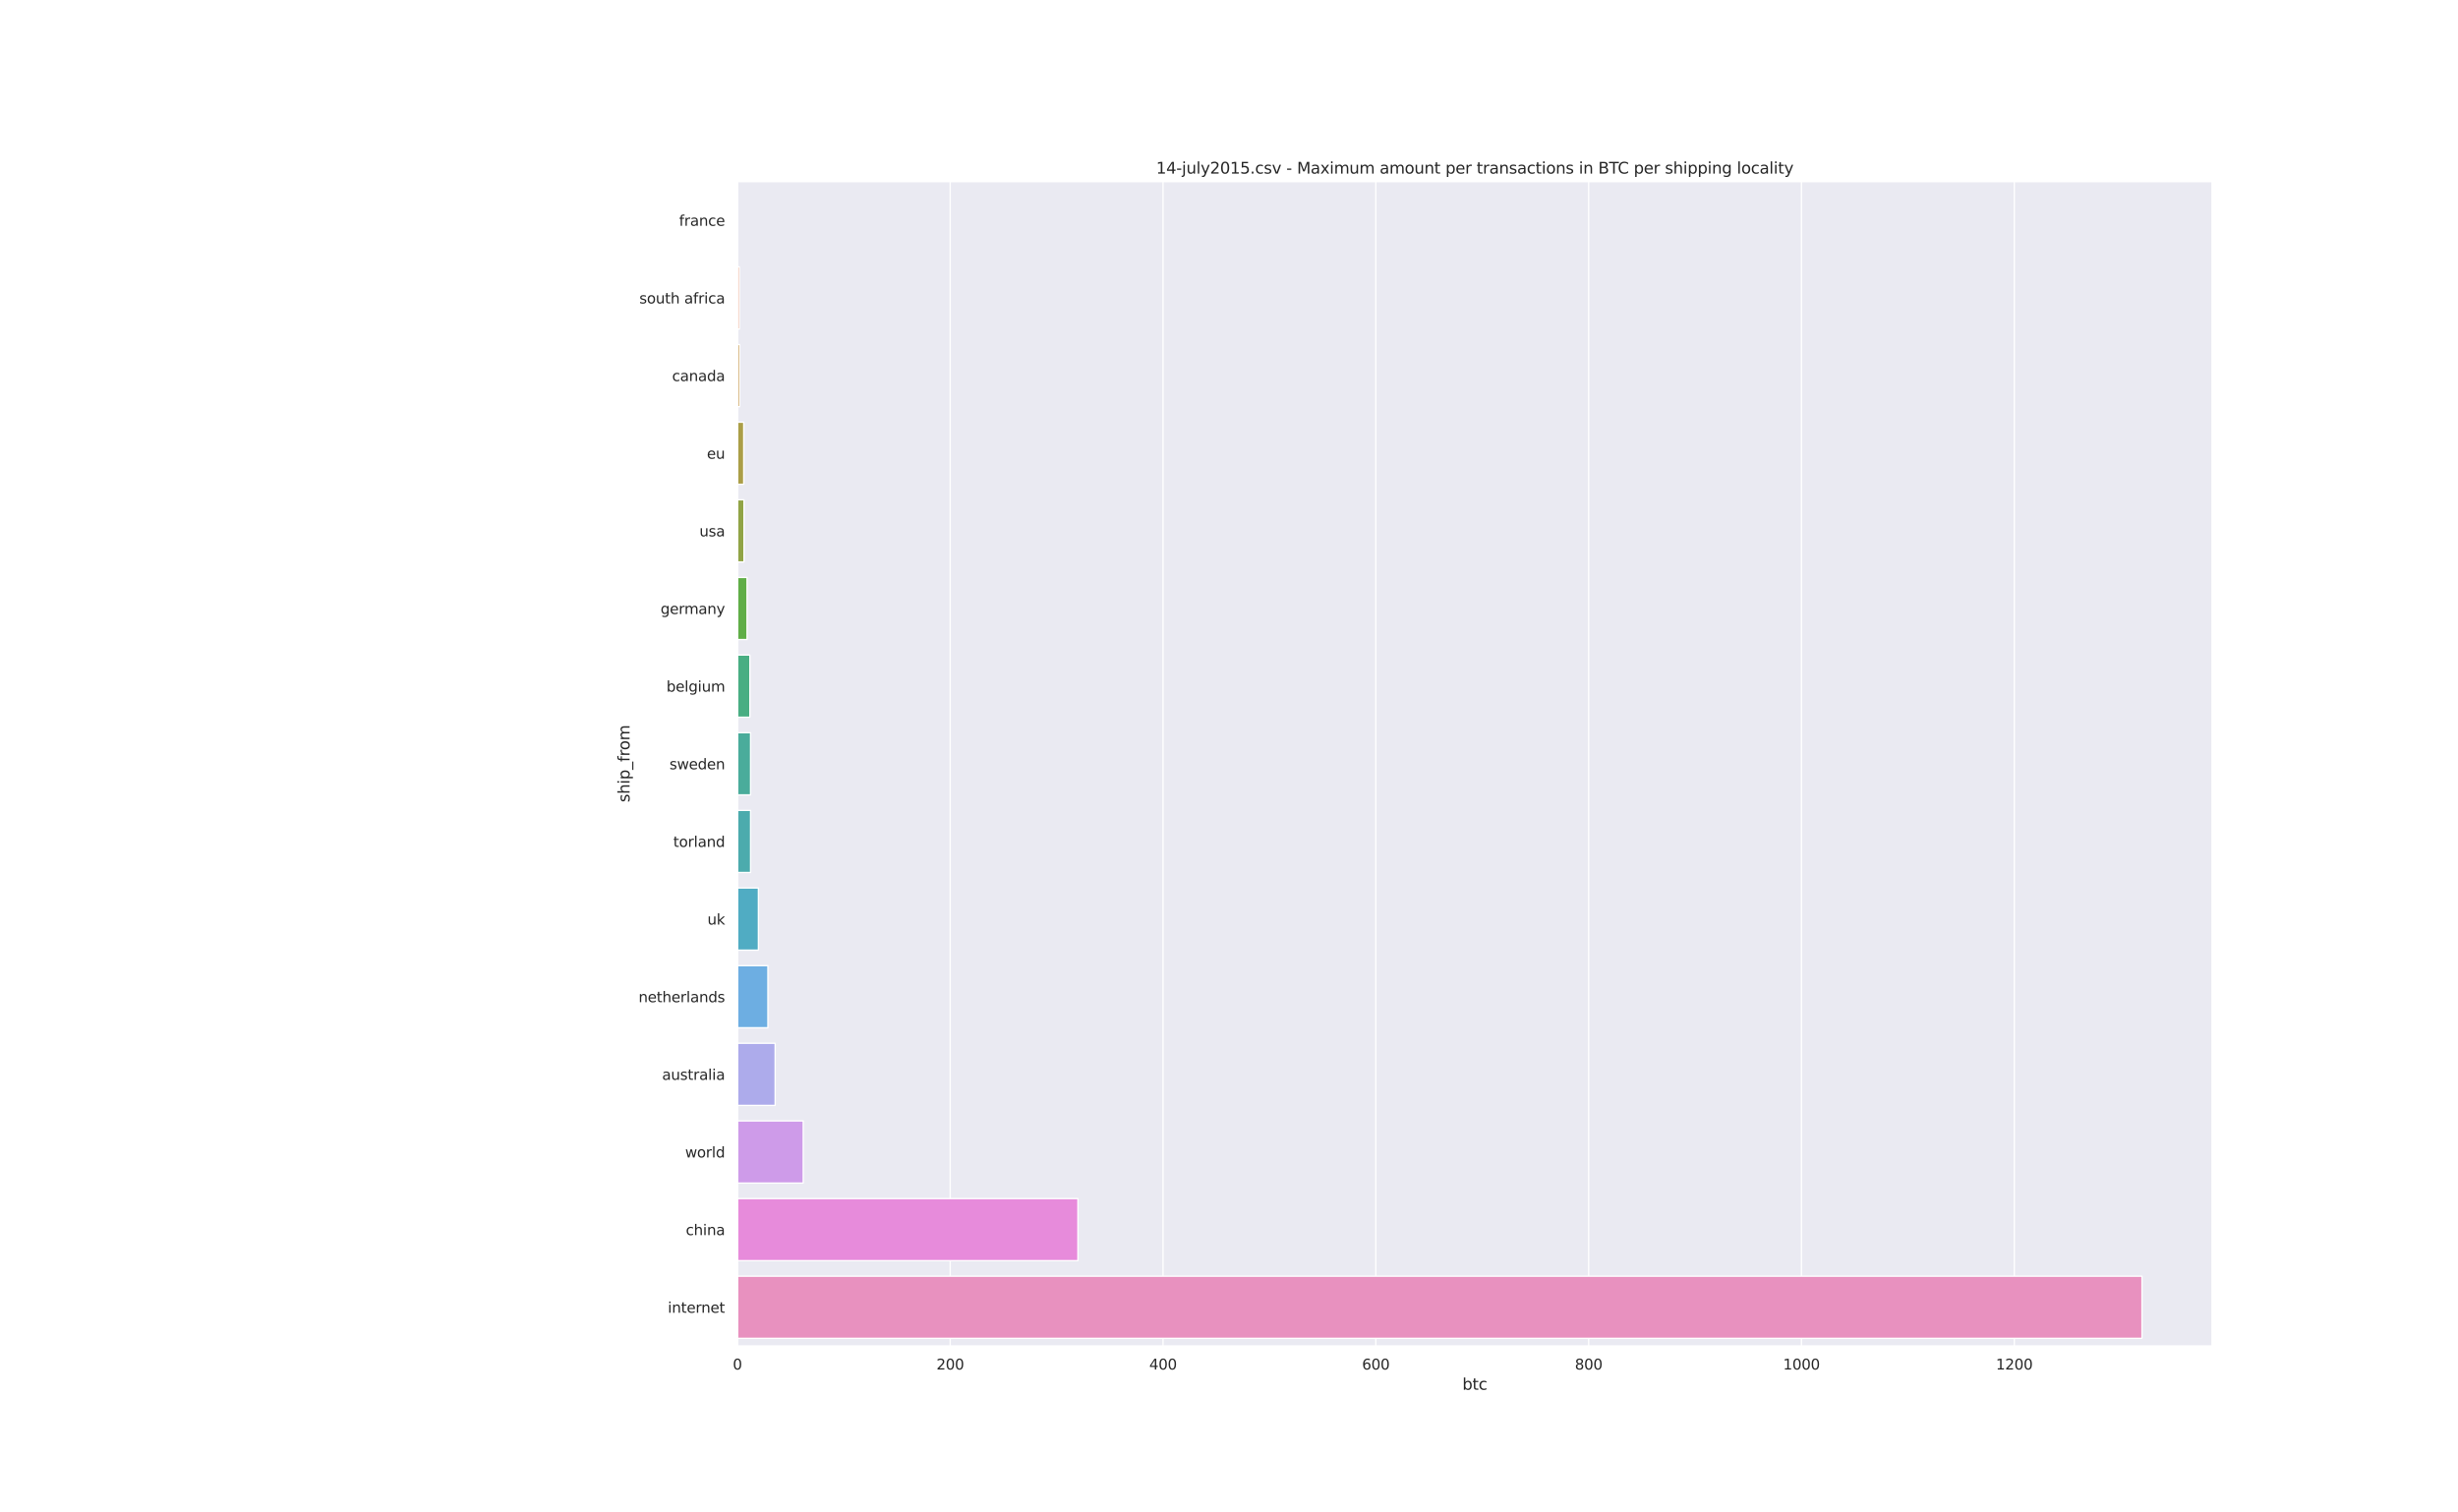 <?xml version="1.0" encoding="utf-8" standalone="no"?>
<!DOCTYPE svg PUBLIC "-//W3C//DTD SVG 1.1//EN"
  "http://www.w3.org/Graphics/SVG/1.1/DTD/svg11.dtd">
<svg height="1152pt" version="1.1" viewBox="0 0 1872 1152" width="1872pt" xmlns="http://www.w3.org/2000/svg" xmlns:xlink="http://www.w3.org/1999/xlink">
 <defs>
  <style type="text/css">*{stroke-linecap:butt;stroke-linejoin:round;}</style>
 </defs>
 <g id="figure_1">
  <g id="patch_1">
   <path d="M 0 1152 
L 1872 1152 
L 1872 0 
L 0 0 
z
" style="fill:#ffffff;"/>
  </g>
  <g id="axes_1">
   <g id="patch_2">
    <path d="M 561.6 1025.28 
L 1684.8 1025.28 
L 1684.8 138.24 
L 561.6 138.24 
z
" style="fill:#eaeaf2;"/>
   </g>
   <g id="matplotlib.axis_1">
    <g id="xtick_1">
     <g id="line2d_1">
      <path clip-path="url(#pa7962a6a4d)" d="M 561.6 1025.28 
L 561.6 138.24 
" style="fill:none;stroke:#ffffff;stroke-linecap:round;"/>
     </g>
     <g id="text_1">
      <!-- 0 -->
      <g style="fill:#262626;" transform="translate(558.101 1043.138)scale(0.11 -0.11)">
       <defs>
        <path d="M 2034 4250 
Q 1547 4250 1301 3770 
Q 1056 3291 1056 2328 
Q 1056 1369 1301 889 
Q 1547 409 2034 409 
Q 2525 409 2770 889 
Q 3016 1369 3016 2328 
Q 3016 3291 2770 3770 
Q 2525 4250 2034 4250 
z
M 2034 4750 
Q 2819 4750 3233 4129 
Q 3647 3509 3647 2328 
Q 3647 1150 3233 529 
Q 2819 -91 2034 -91 
Q 1250 -91 836 529 
Q 422 1150 422 2328 
Q 422 3509 836 4129 
Q 1250 4750 2034 4750 
z
" id="DejaVuSans-30" transform="scale(0.016)"/>
       </defs>
       <use xlink:href="#DejaVuSans-30"/>
      </g>
     </g>
    </g>
    <g id="xtick_2">
     <g id="line2d_2">
      <path clip-path="url(#pa7962a6a4d)" d="M 723.678 1025.28 
L 723.678 138.24 
" style="fill:none;stroke:#ffffff;stroke-linecap:round;"/>
     </g>
     <g id="text_2">
      <!-- 200 -->
      <g style="fill:#262626;" transform="translate(713.18 1043.138)scale(0.11 -0.11)">
       <defs>
        <path d="M 1228 531 
L 3431 531 
L 3431 0 
L 469 0 
L 469 531 
Q 828 903 1448 1529 
Q 2069 2156 2228 2338 
Q 2531 2678 2651 2914 
Q 2772 3150 2772 3378 
Q 2772 3750 2511 3984 
Q 2250 4219 1831 4219 
Q 1534 4219 1204 4116 
Q 875 4013 500 3803 
L 500 4441 
Q 881 4594 1212 4672 
Q 1544 4750 1819 4750 
Q 2544 4750 2975 4387 
Q 3406 4025 3406 3419 
Q 3406 3131 3298 2873 
Q 3191 2616 2906 2266 
Q 2828 2175 2409 1742 
Q 1991 1309 1228 531 
z
" id="DejaVuSans-32" transform="scale(0.016)"/>
       </defs>
       <use xlink:href="#DejaVuSans-32"/>
       <use x="63.623" xlink:href="#DejaVuSans-30"/>
       <use x="127.246" xlink:href="#DejaVuSans-30"/>
      </g>
     </g>
    </g>
    <g id="xtick_3">
     <g id="line2d_3">
      <path clip-path="url(#pa7962a6a4d)" d="M 885.756 1025.28 
L 885.756 138.24 
" style="fill:none;stroke:#ffffff;stroke-linecap:round;"/>
     </g>
     <g id="text_3">
      <!-- 400 -->
      <g style="fill:#262626;" transform="translate(875.258 1043.138)scale(0.11 -0.11)">
       <defs>
        <path d="M 2419 4116 
L 825 1625 
L 2419 1625 
L 2419 4116 
z
M 2253 4666 
L 3047 4666 
L 3047 1625 
L 3713 1625 
L 3713 1100 
L 3047 1100 
L 3047 0 
L 2419 0 
L 2419 1100 
L 313 1100 
L 313 1709 
L 2253 4666 
z
" id="DejaVuSans-34" transform="scale(0.016)"/>
       </defs>
       <use xlink:href="#DejaVuSans-34"/>
       <use x="63.623" xlink:href="#DejaVuSans-30"/>
       <use x="127.246" xlink:href="#DejaVuSans-30"/>
      </g>
     </g>
    </g>
    <g id="xtick_4">
     <g id="line2d_4">
      <path clip-path="url(#pa7962a6a4d)" d="M 1047.834 1025.28 
L 1047.834 138.24 
" style="fill:none;stroke:#ffffff;stroke-linecap:round;"/>
     </g>
     <g id="text_4">
      <!-- 600 -->
      <g style="fill:#262626;" transform="translate(1037.336 1043.138)scale(0.11 -0.11)">
       <defs>
        <path d="M 2113 2584 
Q 1688 2584 1439 2293 
Q 1191 2003 1191 1497 
Q 1191 994 1439 701 
Q 1688 409 2113 409 
Q 2538 409 2786 701 
Q 3034 994 3034 1497 
Q 3034 2003 2786 2293 
Q 2538 2584 2113 2584 
z
M 3366 4563 
L 3366 3988 
Q 3128 4100 2886 4159 
Q 2644 4219 2406 4219 
Q 1781 4219 1451 3797 
Q 1122 3375 1075 2522 
Q 1259 2794 1537 2939 
Q 1816 3084 2150 3084 
Q 2853 3084 3261 2657 
Q 3669 2231 3669 1497 
Q 3669 778 3244 343 
Q 2819 -91 2113 -91 
Q 1303 -91 875 529 
Q 447 1150 447 2328 
Q 447 3434 972 4092 
Q 1497 4750 2381 4750 
Q 2619 4750 2861 4703 
Q 3103 4656 3366 4563 
z
" id="DejaVuSans-36" transform="scale(0.016)"/>
       </defs>
       <use xlink:href="#DejaVuSans-36"/>
       <use x="63.623" xlink:href="#DejaVuSans-30"/>
       <use x="127.246" xlink:href="#DejaVuSans-30"/>
      </g>
     </g>
    </g>
    <g id="xtick_5">
     <g id="line2d_5">
      <path clip-path="url(#pa7962a6a4d)" d="M 1209.912 1025.28 
L 1209.912 138.24 
" style="fill:none;stroke:#ffffff;stroke-linecap:round;"/>
     </g>
     <g id="text_5">
      <!-- 800 -->
      <g style="fill:#262626;" transform="translate(1199.414 1043.138)scale(0.11 -0.11)">
       <defs>
        <path d="M 2034 2216 
Q 1584 2216 1326 1975 
Q 1069 1734 1069 1313 
Q 1069 891 1326 650 
Q 1584 409 2034 409 
Q 2484 409 2743 651 
Q 3003 894 3003 1313 
Q 3003 1734 2745 1975 
Q 2488 2216 2034 2216 
z
M 1403 2484 
Q 997 2584 770 2862 
Q 544 3141 544 3541 
Q 544 4100 942 4425 
Q 1341 4750 2034 4750 
Q 2731 4750 3128 4425 
Q 3525 4100 3525 3541 
Q 3525 3141 3298 2862 
Q 3072 2584 2669 2484 
Q 3125 2378 3379 2068 
Q 3634 1759 3634 1313 
Q 3634 634 3220 271 
Q 2806 -91 2034 -91 
Q 1263 -91 848 271 
Q 434 634 434 1313 
Q 434 1759 690 2068 
Q 947 2378 1403 2484 
z
M 1172 3481 
Q 1172 3119 1398 2916 
Q 1625 2713 2034 2713 
Q 2441 2713 2670 2916 
Q 2900 3119 2900 3481 
Q 2900 3844 2670 4047 
Q 2441 4250 2034 4250 
Q 1625 4250 1398 4047 
Q 1172 3844 1172 3481 
z
" id="DejaVuSans-38" transform="scale(0.016)"/>
       </defs>
       <use xlink:href="#DejaVuSans-38"/>
       <use x="63.623" xlink:href="#DejaVuSans-30"/>
       <use x="127.246" xlink:href="#DejaVuSans-30"/>
      </g>
     </g>
    </g>
    <g id="xtick_6">
     <g id="line2d_6">
      <path clip-path="url(#pa7962a6a4d)" d="M 1371.99 1025.28 
L 1371.99 138.24 
" style="fill:none;stroke:#ffffff;stroke-linecap:round;"/>
     </g>
     <g id="text_6">
      <!-- 1000 -->
      <g style="fill:#262626;" transform="translate(1357.992 1043.138)scale(0.11 -0.11)">
       <defs>
        <path d="M 794 531 
L 1825 531 
L 1825 4091 
L 703 3866 
L 703 4441 
L 1819 4666 
L 2450 4666 
L 2450 531 
L 3481 531 
L 3481 0 
L 794 0 
L 794 531 
z
" id="DejaVuSans-31" transform="scale(0.016)"/>
       </defs>
       <use xlink:href="#DejaVuSans-31"/>
       <use x="63.623" xlink:href="#DejaVuSans-30"/>
       <use x="127.246" xlink:href="#DejaVuSans-30"/>
       <use x="190.869" xlink:href="#DejaVuSans-30"/>
      </g>
     </g>
    </g>
    <g id="xtick_7">
     <g id="line2d_7">
      <path clip-path="url(#pa7962a6a4d)" d="M 1534.068 1025.28 
L 1534.068 138.24 
" style="fill:none;stroke:#ffffff;stroke-linecap:round;"/>
     </g>
     <g id="text_7">
      <!-- 1200 -->
      <g style="fill:#262626;" transform="translate(1520.07 1043.138)scale(0.11 -0.11)">
       <use xlink:href="#DejaVuSans-31"/>
       <use x="63.623" xlink:href="#DejaVuSans-32"/>
       <use x="127.246" xlink:href="#DejaVuSans-30"/>
       <use x="190.869" xlink:href="#DejaVuSans-30"/>
      </g>
     </g>
    </g>
    <g id="text_8">
     <!-- btc -->
     <g style="fill:#262626;" transform="translate(1113.74 1058.544)scale(0.12 -0.12)">
      <defs>
       <path d="M 3116 1747 
Q 3116 2381 2855 2742 
Q 2594 3103 2138 3103 
Q 1681 3103 1420 2742 
Q 1159 2381 1159 1747 
Q 1159 1113 1420 752 
Q 1681 391 2138 391 
Q 2594 391 2855 752 
Q 3116 1113 3116 1747 
z
M 1159 2969 
Q 1341 3281 1617 3432 
Q 1894 3584 2278 3584 
Q 2916 3584 3314 3078 
Q 3713 2572 3713 1747 
Q 3713 922 3314 415 
Q 2916 -91 2278 -91 
Q 1894 -91 1617 61 
Q 1341 213 1159 525 
L 1159 0 
L 581 0 
L 581 4863 
L 1159 4863 
L 1159 2969 
z
" id="DejaVuSans-62" transform="scale(0.016)"/>
       <path d="M 1172 4494 
L 1172 3500 
L 2356 3500 
L 2356 3053 
L 1172 3053 
L 1172 1153 
Q 1172 725 1289 603 
Q 1406 481 1766 481 
L 2356 481 
L 2356 0 
L 1766 0 
Q 1100 0 847 248 
Q 594 497 594 1153 
L 594 3053 
L 172 3053 
L 172 3500 
L 594 3500 
L 594 4494 
L 1172 4494 
z
" id="DejaVuSans-74" transform="scale(0.016)"/>
       <path d="M 3122 3366 
L 3122 2828 
Q 2878 2963 2633 3030 
Q 2388 3097 2138 3097 
Q 1578 3097 1268 2742 
Q 959 2388 959 1747 
Q 959 1106 1268 751 
Q 1578 397 2138 397 
Q 2388 397 2633 464 
Q 2878 531 3122 666 
L 3122 134 
Q 2881 22 2623 -34 
Q 2366 -91 2075 -91 
Q 1284 -91 818 406 
Q 353 903 353 1747 
Q 353 2603 823 3093 
Q 1294 3584 2113 3584 
Q 2378 3584 2631 3529 
Q 2884 3475 3122 3366 
z
" id="DejaVuSans-63" transform="scale(0.016)"/>
      </defs>
      <use xlink:href="#DejaVuSans-62"/>
      <use x="63.477" xlink:href="#DejaVuSans-74"/>
      <use x="102.686" xlink:href="#DejaVuSans-63"/>
     </g>
    </g>
   </g>
   <g id="matplotlib.axis_2">
    <g id="ytick_1">
     <g id="text_9">
      <!-- france -->
      <g style="fill:#262626;" transform="translate(517.177 171.987)scale(0.11 -0.11)">
       <defs>
        <path d="M 2375 4863 
L 2375 4384 
L 1825 4384 
Q 1516 4384 1395 4259 
Q 1275 4134 1275 3809 
L 1275 3500 
L 2222 3500 
L 2222 3053 
L 1275 3053 
L 1275 0 
L 697 0 
L 697 3053 
L 147 3053 
L 147 3500 
L 697 3500 
L 697 3744 
Q 697 4328 969 4595 
Q 1241 4863 1831 4863 
L 2375 4863 
z
" id="DejaVuSans-66" transform="scale(0.016)"/>
        <path d="M 2631 2963 
Q 2534 3019 2420 3045 
Q 2306 3072 2169 3072 
Q 1681 3072 1420 2755 
Q 1159 2438 1159 1844 
L 1159 0 
L 581 0 
L 581 3500 
L 1159 3500 
L 1159 2956 
Q 1341 3275 1631 3429 
Q 1922 3584 2338 3584 
Q 2397 3584 2469 3576 
Q 2541 3569 2628 3553 
L 2631 2963 
z
" id="DejaVuSans-72" transform="scale(0.016)"/>
        <path d="M 2194 1759 
Q 1497 1759 1228 1600 
Q 959 1441 959 1056 
Q 959 750 1161 570 
Q 1363 391 1709 391 
Q 2188 391 2477 730 
Q 2766 1069 2766 1631 
L 2766 1759 
L 2194 1759 
z
M 3341 1997 
L 3341 0 
L 2766 0 
L 2766 531 
Q 2569 213 2275 61 
Q 1981 -91 1556 -91 
Q 1019 -91 701 211 
Q 384 513 384 1019 
Q 384 1609 779 1909 
Q 1175 2209 1959 2209 
L 2766 2209 
L 2766 2266 
Q 2766 2663 2505 2880 
Q 2244 3097 1772 3097 
Q 1472 3097 1187 3025 
Q 903 2953 641 2809 
L 641 3341 
Q 956 3463 1253 3523 
Q 1550 3584 1831 3584 
Q 2591 3584 2966 3190 
Q 3341 2797 3341 1997 
z
" id="DejaVuSans-61" transform="scale(0.016)"/>
        <path d="M 3513 2113 
L 3513 0 
L 2938 0 
L 2938 2094 
Q 2938 2591 2744 2837 
Q 2550 3084 2163 3084 
Q 1697 3084 1428 2787 
Q 1159 2491 1159 1978 
L 1159 0 
L 581 0 
L 581 3500 
L 1159 3500 
L 1159 2956 
Q 1366 3272 1645 3428 
Q 1925 3584 2291 3584 
Q 2894 3584 3203 3211 
Q 3513 2838 3513 2113 
z
" id="DejaVuSans-6e" transform="scale(0.016)"/>
        <path d="M 3597 1894 
L 3597 1613 
L 953 1613 
Q 991 1019 1311 708 
Q 1631 397 2203 397 
Q 2534 397 2845 478 
Q 3156 559 3463 722 
L 3463 178 
Q 3153 47 2828 -22 
Q 2503 -91 2169 -91 
Q 1331 -91 842 396 
Q 353 884 353 1716 
Q 353 2575 817 3079 
Q 1281 3584 2069 3584 
Q 2775 3584 3186 3129 
Q 3597 2675 3597 1894 
z
M 3022 2063 
Q 3016 2534 2758 2815 
Q 2500 3097 2075 3097 
Q 1594 3097 1305 2825 
Q 1016 2553 972 2059 
L 3022 2063 
z
" id="DejaVuSans-65" transform="scale(0.016)"/>
       </defs>
       <use xlink:href="#DejaVuSans-66"/>
       <use x="35.205" xlink:href="#DejaVuSans-72"/>
       <use x="76.318" xlink:href="#DejaVuSans-61"/>
       <use x="137.598" xlink:href="#DejaVuSans-6e"/>
       <use x="200.977" xlink:href="#DejaVuSans-63"/>
       <use x="255.957" xlink:href="#DejaVuSans-65"/>
      </g>
     </g>
    </g>
    <g id="ytick_2">
     <g id="text_10">
      <!-- south africa -->
      <g style="fill:#262626;" transform="translate(486.908 231.123)scale(0.11 -0.11)">
       <defs>
        <path d="M 2834 3397 
L 2834 2853 
Q 2591 2978 2328 3040 
Q 2066 3103 1784 3103 
Q 1356 3103 1142 2972 
Q 928 2841 928 2578 
Q 928 2378 1081 2264 
Q 1234 2150 1697 2047 
L 1894 2003 
Q 2506 1872 2764 1633 
Q 3022 1394 3022 966 
Q 3022 478 2636 193 
Q 2250 -91 1575 -91 
Q 1294 -91 989 -36 
Q 684 19 347 128 
L 347 722 
Q 666 556 975 473 
Q 1284 391 1588 391 
Q 1994 391 2212 530 
Q 2431 669 2431 922 
Q 2431 1156 2273 1281 
Q 2116 1406 1581 1522 
L 1381 1569 
Q 847 1681 609 1914 
Q 372 2147 372 2553 
Q 372 3047 722 3315 
Q 1072 3584 1716 3584 
Q 2034 3584 2315 3537 
Q 2597 3491 2834 3397 
z
" id="DejaVuSans-73" transform="scale(0.016)"/>
        <path d="M 1959 3097 
Q 1497 3097 1228 2736 
Q 959 2375 959 1747 
Q 959 1119 1226 758 
Q 1494 397 1959 397 
Q 2419 397 2687 759 
Q 2956 1122 2956 1747 
Q 2956 2369 2687 2733 
Q 2419 3097 1959 3097 
z
M 1959 3584 
Q 2709 3584 3137 3096 
Q 3566 2609 3566 1747 
Q 3566 888 3137 398 
Q 2709 -91 1959 -91 
Q 1206 -91 779 398 
Q 353 888 353 1747 
Q 353 2609 779 3096 
Q 1206 3584 1959 3584 
z
" id="DejaVuSans-6f" transform="scale(0.016)"/>
        <path d="M 544 1381 
L 544 3500 
L 1119 3500 
L 1119 1403 
Q 1119 906 1312 657 
Q 1506 409 1894 409 
Q 2359 409 2629 706 
Q 2900 1003 2900 1516 
L 2900 3500 
L 3475 3500 
L 3475 0 
L 2900 0 
L 2900 538 
Q 2691 219 2414 64 
Q 2138 -91 1772 -91 
Q 1169 -91 856 284 
Q 544 659 544 1381 
z
M 1991 3584 
L 1991 3584 
z
" id="DejaVuSans-75" transform="scale(0.016)"/>
        <path d="M 3513 2113 
L 3513 0 
L 2938 0 
L 2938 2094 
Q 2938 2591 2744 2837 
Q 2550 3084 2163 3084 
Q 1697 3084 1428 2787 
Q 1159 2491 1159 1978 
L 1159 0 
L 581 0 
L 581 4863 
L 1159 4863 
L 1159 2956 
Q 1366 3272 1645 3428 
Q 1925 3584 2291 3584 
Q 2894 3584 3203 3211 
Q 3513 2838 3513 2113 
z
" id="DejaVuSans-68" transform="scale(0.016)"/>
        <path id="DejaVuSans-20" transform="scale(0.016)"/>
        <path d="M 603 3500 
L 1178 3500 
L 1178 0 
L 603 0 
L 603 3500 
z
M 603 4863 
L 1178 4863 
L 1178 4134 
L 603 4134 
L 603 4863 
z
" id="DejaVuSans-69" transform="scale(0.016)"/>
       </defs>
       <use xlink:href="#DejaVuSans-73"/>
       <use x="52.1" xlink:href="#DejaVuSans-6f"/>
       <use x="113.281" xlink:href="#DejaVuSans-75"/>
       <use x="176.66" xlink:href="#DejaVuSans-74"/>
       <use x="215.869" xlink:href="#DejaVuSans-68"/>
       <use x="279.248" xlink:href="#DejaVuSans-20"/>
       <use x="311.035" xlink:href="#DejaVuSans-61"/>
       <use x="372.314" xlink:href="#DejaVuSans-66"/>
       <use x="407.52" xlink:href="#DejaVuSans-72"/>
       <use x="448.633" xlink:href="#DejaVuSans-69"/>
       <use x="476.416" xlink:href="#DejaVuSans-63"/>
       <use x="531.396" xlink:href="#DejaVuSans-61"/>
      </g>
     </g>
    </g>
    <g id="ytick_3">
     <g id="text_11">
      <!-- canada -->
      <g style="fill:#262626;" transform="translate(511.874 290.259)scale(0.11 -0.11)">
       <defs>
        <path d="M 2906 2969 
L 2906 4863 
L 3481 4863 
L 3481 0 
L 2906 0 
L 2906 525 
Q 2725 213 2448 61 
Q 2172 -91 1784 -91 
Q 1150 -91 751 415 
Q 353 922 353 1747 
Q 353 2572 751 3078 
Q 1150 3584 1784 3584 
Q 2172 3584 2448 3432 
Q 2725 3281 2906 2969 
z
M 947 1747 
Q 947 1113 1208 752 
Q 1469 391 1925 391 
Q 2381 391 2643 752 
Q 2906 1113 2906 1747 
Q 2906 2381 2643 2742 
Q 2381 3103 1925 3103 
Q 1469 3103 1208 2742 
Q 947 2381 947 1747 
z
" id="DejaVuSans-64" transform="scale(0.016)"/>
       </defs>
       <use xlink:href="#DejaVuSans-63"/>
       <use x="54.98" xlink:href="#DejaVuSans-61"/>
       <use x="116.26" xlink:href="#DejaVuSans-6e"/>
       <use x="179.639" xlink:href="#DejaVuSans-61"/>
       <use x="240.918" xlink:href="#DejaVuSans-64"/>
       <use x="304.395" xlink:href="#DejaVuSans-61"/>
      </g>
     </g>
    </g>
    <g id="ytick_4">
     <g id="text_12">
      <!-- eu -->
      <g style="fill:#262626;" transform="translate(538.36 349.395)scale(0.11 -0.11)">
       <use xlink:href="#DejaVuSans-65"/>
       <use x="61.523" xlink:href="#DejaVuSans-75"/>
      </g>
     </g>
    </g>
    <g id="ytick_5">
     <g id="text_13">
      <!-- usa -->
      <g style="fill:#262626;" transform="translate(532.658 408.531)scale(0.11 -0.11)">
       <use xlink:href="#DejaVuSans-75"/>
       <use x="63.379" xlink:href="#DejaVuSans-73"/>
       <use x="115.479" xlink:href="#DejaVuSans-61"/>
      </g>
     </g>
    </g>
    <g id="ytick_6">
     <g id="text_14">
      <!-- germany -->
      <g style="fill:#262626;" transform="translate(503.081 467.667)scale(0.11 -0.11)">
       <defs>
        <path d="M 2906 1791 
Q 2906 2416 2648 2759 
Q 2391 3103 1925 3103 
Q 1463 3103 1205 2759 
Q 947 2416 947 1791 
Q 947 1169 1205 825 
Q 1463 481 1925 481 
Q 2391 481 2648 825 
Q 2906 1169 2906 1791 
z
M 3481 434 
Q 3481 -459 3084 -895 
Q 2688 -1331 1869 -1331 
Q 1566 -1331 1297 -1286 
Q 1028 -1241 775 -1147 
L 775 -588 
Q 1028 -725 1275 -790 
Q 1522 -856 1778 -856 
Q 2344 -856 2625 -561 
Q 2906 -266 2906 331 
L 2906 616 
Q 2728 306 2450 153 
Q 2172 0 1784 0 
Q 1141 0 747 490 
Q 353 981 353 1791 
Q 353 2603 747 3093 
Q 1141 3584 1784 3584 
Q 2172 3584 2450 3431 
Q 2728 3278 2906 2969 
L 2906 3500 
L 3481 3500 
L 3481 434 
z
" id="DejaVuSans-67" transform="scale(0.016)"/>
        <path d="M 3328 2828 
Q 3544 3216 3844 3400 
Q 4144 3584 4550 3584 
Q 5097 3584 5394 3201 
Q 5691 2819 5691 2113 
L 5691 0 
L 5113 0 
L 5113 2094 
Q 5113 2597 4934 2840 
Q 4756 3084 4391 3084 
Q 3944 3084 3684 2787 
Q 3425 2491 3425 1978 
L 3425 0 
L 2847 0 
L 2847 2094 
Q 2847 2600 2669 2842 
Q 2491 3084 2119 3084 
Q 1678 3084 1418 2786 
Q 1159 2488 1159 1978 
L 1159 0 
L 581 0 
L 581 3500 
L 1159 3500 
L 1159 2956 
Q 1356 3278 1631 3431 
Q 1906 3584 2284 3584 
Q 2666 3584 2933 3390 
Q 3200 3197 3328 2828 
z
" id="DejaVuSans-6d" transform="scale(0.016)"/>
        <path d="M 2059 -325 
Q 1816 -950 1584 -1140 
Q 1353 -1331 966 -1331 
L 506 -1331 
L 506 -850 
L 844 -850 
Q 1081 -850 1212 -737 
Q 1344 -625 1503 -206 
L 1606 56 
L 191 3500 
L 800 3500 
L 1894 763 
L 2988 3500 
L 3597 3500 
L 2059 -325 
z
" id="DejaVuSans-79" transform="scale(0.016)"/>
       </defs>
       <use xlink:href="#DejaVuSans-67"/>
       <use x="63.477" xlink:href="#DejaVuSans-65"/>
       <use x="125" xlink:href="#DejaVuSans-72"/>
       <use x="164.363" xlink:href="#DejaVuSans-6d"/>
       <use x="261.775" xlink:href="#DejaVuSans-61"/>
       <use x="323.055" xlink:href="#DejaVuSans-6e"/>
       <use x="386.434" xlink:href="#DejaVuSans-79"/>
      </g>
     </g>
    </g>
    <g id="ytick_7">
     <g id="text_15">
      <!-- belgium -->
      <g style="fill:#262626;" transform="translate(507.567 526.803)scale(0.11 -0.11)">
       <defs>
        <path d="M 603 4863 
L 1178 4863 
L 1178 0 
L 603 0 
L 603 4863 
z
" id="DejaVuSans-6c" transform="scale(0.016)"/>
       </defs>
       <use xlink:href="#DejaVuSans-62"/>
       <use x="63.477" xlink:href="#DejaVuSans-65"/>
       <use x="125" xlink:href="#DejaVuSans-6c"/>
       <use x="152.783" xlink:href="#DejaVuSans-67"/>
       <use x="216.26" xlink:href="#DejaVuSans-69"/>
       <use x="244.043" xlink:href="#DejaVuSans-75"/>
       <use x="307.422" xlink:href="#DejaVuSans-6d"/>
      </g>
     </g>
    </g>
    <g id="ytick_8">
     <g id="text_16">
      <!-- sweden -->
      <g style="fill:#262626;" transform="translate(509.882 585.939)scale(0.11 -0.11)">
       <defs>
        <path d="M 269 3500 
L 844 3500 
L 1563 769 
L 2278 3500 
L 2956 3500 
L 3675 769 
L 4391 3500 
L 4966 3500 
L 4050 0 
L 3372 0 
L 2619 2869 
L 1863 0 
L 1184 0 
L 269 3500 
z
" id="DejaVuSans-77" transform="scale(0.016)"/>
       </defs>
       <use xlink:href="#DejaVuSans-73"/>
       <use x="52.1" xlink:href="#DejaVuSans-77"/>
       <use x="133.887" xlink:href="#DejaVuSans-65"/>
       <use x="195.41" xlink:href="#DejaVuSans-64"/>
       <use x="258.887" xlink:href="#DejaVuSans-65"/>
       <use x="320.41" xlink:href="#DejaVuSans-6e"/>
      </g>
     </g>
    </g>
    <g id="ytick_9">
     <g id="text_17">
      <!-- torland -->
      <g style="fill:#262626;" transform="translate(512.784 645.075)scale(0.11 -0.11)">
       <use xlink:href="#DejaVuSans-74"/>
       <use x="39.209" xlink:href="#DejaVuSans-6f"/>
       <use x="100.391" xlink:href="#DejaVuSans-72"/>
       <use x="141.504" xlink:href="#DejaVuSans-6c"/>
       <use x="169.287" xlink:href="#DejaVuSans-61"/>
       <use x="230.566" xlink:href="#DejaVuSans-6e"/>
       <use x="293.945" xlink:href="#DejaVuSans-64"/>
      </g>
     </g>
    </g>
    <g id="ytick_10">
     <g id="text_18">
      <!-- uk -->
      <g style="fill:#262626;" transform="translate(538.759 704.211)scale(0.11 -0.11)">
       <defs>
        <path d="M 581 4863 
L 1159 4863 
L 1159 1991 
L 2875 3500 
L 3609 3500 
L 1753 1863 
L 3688 0 
L 2938 0 
L 1159 1709 
L 1159 0 
L 581 0 
L 581 4863 
z
" id="DejaVuSans-6b" transform="scale(0.016)"/>
       </defs>
       <use xlink:href="#DejaVuSans-75"/>
       <use x="63.379" xlink:href="#DejaVuSans-6b"/>
      </g>
     </g>
    </g>
    <g id="ytick_11">
     <g id="text_19">
      <!-- netherlands -->
      <g style="fill:#262626;" transform="translate(486.305 763.347)scale(0.11 -0.11)">
       <use xlink:href="#DejaVuSans-6e"/>
       <use x="63.379" xlink:href="#DejaVuSans-65"/>
       <use x="124.902" xlink:href="#DejaVuSans-74"/>
       <use x="164.111" xlink:href="#DejaVuSans-68"/>
       <use x="227.49" xlink:href="#DejaVuSans-65"/>
       <use x="289.014" xlink:href="#DejaVuSans-72"/>
       <use x="330.127" xlink:href="#DejaVuSans-6c"/>
       <use x="357.91" xlink:href="#DejaVuSans-61"/>
       <use x="419.189" xlink:href="#DejaVuSans-6e"/>
       <use x="482.568" xlink:href="#DejaVuSans-64"/>
       <use x="546.045" xlink:href="#DejaVuSans-73"/>
      </g>
     </g>
    </g>
    <g id="ytick_12">
     <g id="text_20">
      <!-- australia -->
      <g style="fill:#262626;" transform="translate(504.229 822.483)scale(0.11 -0.11)">
       <use xlink:href="#DejaVuSans-61"/>
       <use x="61.279" xlink:href="#DejaVuSans-75"/>
       <use x="124.658" xlink:href="#DejaVuSans-73"/>
       <use x="176.758" xlink:href="#DejaVuSans-74"/>
       <use x="215.967" xlink:href="#DejaVuSans-72"/>
       <use x="257.08" xlink:href="#DejaVuSans-61"/>
       <use x="318.359" xlink:href="#DejaVuSans-6c"/>
       <use x="346.143" xlink:href="#DejaVuSans-69"/>
       <use x="373.926" xlink:href="#DejaVuSans-61"/>
      </g>
     </g>
    </g>
    <g id="ytick_13">
     <g id="text_21">
      <!-- world -->
      <g style="fill:#262626;" transform="translate(521.812 881.619)scale(0.11 -0.11)">
       <use xlink:href="#DejaVuSans-77"/>
       <use x="81.787" xlink:href="#DejaVuSans-6f"/>
       <use x="142.969" xlink:href="#DejaVuSans-72"/>
       <use x="184.082" xlink:href="#DejaVuSans-6c"/>
       <use x="211.865" xlink:href="#DejaVuSans-64"/>
      </g>
     </g>
    </g>
    <g id="ytick_14">
     <g id="text_22">
      <!-- china -->
      <g style="fill:#262626;" transform="translate(522.312 940.755)scale(0.11 -0.11)">
       <use xlink:href="#DejaVuSans-63"/>
       <use x="54.98" xlink:href="#DejaVuSans-68"/>
       <use x="118.359" xlink:href="#DejaVuSans-69"/>
       <use x="146.143" xlink:href="#DejaVuSans-6e"/>
       <use x="209.521" xlink:href="#DejaVuSans-61"/>
      </g>
     </g>
    </g>
    <g id="ytick_15">
     <g id="text_23">
      <!-- internet -->
      <g style="fill:#262626;" transform="translate(508.61 999.891)scale(0.11 -0.11)">
       <use xlink:href="#DejaVuSans-69"/>
       <use x="27.783" xlink:href="#DejaVuSans-6e"/>
       <use x="91.162" xlink:href="#DejaVuSans-74"/>
       <use x="130.371" xlink:href="#DejaVuSans-65"/>
       <use x="191.895" xlink:href="#DejaVuSans-72"/>
       <use x="231.258" xlink:href="#DejaVuSans-6e"/>
       <use x="294.637" xlink:href="#DejaVuSans-65"/>
       <use x="356.16" xlink:href="#DejaVuSans-74"/>
      </g>
     </g>
    </g>
    <g id="text_24">
     <!-- ship_from -->
     <g style="fill:#262626;" transform="translate(479.475 611.123)rotate(-90)scale(0.12 -0.12)">
      <defs>
       <path d="M 1159 525 
L 1159 -1331 
L 581 -1331 
L 581 3500 
L 1159 3500 
L 1159 2969 
Q 1341 3281 1617 3432 
Q 1894 3584 2278 3584 
Q 2916 3584 3314 3078 
Q 3713 2572 3713 1747 
Q 3713 922 3314 415 
Q 2916 -91 2278 -91 
Q 1894 -91 1617 61 
Q 1341 213 1159 525 
z
M 3116 1747 
Q 3116 2381 2855 2742 
Q 2594 3103 2138 3103 
Q 1681 3103 1420 2742 
Q 1159 2381 1159 1747 
Q 1159 1113 1420 752 
Q 1681 391 2138 391 
Q 2594 391 2855 752 
Q 3116 1113 3116 1747 
z
" id="DejaVuSans-70" transform="scale(0.016)"/>
       <path d="M 3263 -1063 
L 3263 -1509 
L -63 -1509 
L -63 -1063 
L 3263 -1063 
z
" id="DejaVuSans-5f" transform="scale(0.016)"/>
      </defs>
      <use xlink:href="#DejaVuSans-73"/>
      <use x="52.1" xlink:href="#DejaVuSans-68"/>
      <use x="115.479" xlink:href="#DejaVuSans-69"/>
      <use x="143.262" xlink:href="#DejaVuSans-70"/>
      <use x="206.738" xlink:href="#DejaVuSans-5f"/>
      <use x="256.738" xlink:href="#DejaVuSans-66"/>
      <use x="291.943" xlink:href="#DejaVuSans-72"/>
      <use x="330.807" xlink:href="#DejaVuSans-6f"/>
      <use x="391.988" xlink:href="#DejaVuSans-6d"/>
     </g>
    </g>
   </g>
   <g id="patch_3">
    <path clip-path="url(#pa7962a6a4d)" d="M 561.6 144.154 
L 561.766 144.154 
L 561.766 191.462 
L 561.6 191.462 
z
" style="fill:#ea96a3;stroke:#ffffff;stroke-linejoin:miter;"/>
   </g>
   <g id="patch_4">
    <path clip-path="url(#pa7962a6a4d)" d="M 561.6 203.29 
L 563.102 203.29 
L 563.102 250.598 
L 561.6 250.598 
z
" style="fill:#e59471;stroke:#ffffff;stroke-linejoin:miter;"/>
   </g>
   <g id="patch_5">
    <path clip-path="url(#pa7962a6a4d)" d="M 561.6 262.426 
L 563.327 262.426 
L 563.327 309.734 
L 561.6 309.734 
z
" style="fill:#c6994b;stroke:#ffffff;stroke-linejoin:miter;"/>
   </g>
   <g id="patch_6">
    <path clip-path="url(#pa7962a6a4d)" d="M 561.6 321.562 
L 566.408 321.562 
L 566.408 368.87 
L 561.6 368.87 
z
" style="fill:#ab9e47;stroke:#ffffff;stroke-linejoin:miter;"/>
   </g>
   <g id="patch_7">
    <path clip-path="url(#pa7962a6a4d)" d="M 561.6 380.698 
L 566.603 380.698 
L 566.603 428.006 
L 561.6 428.006 
z
" style="fill:#91a446;stroke:#ffffff;stroke-linejoin:miter;"/>
   </g>
   <g id="patch_8">
    <path clip-path="url(#pa7962a6a4d)" d="M 561.6 439.834 
L 568.941 439.834 
L 568.941 487.142 
L 561.6 487.142 
z
" style="fill:#60ae47;stroke:#ffffff;stroke-linejoin:miter;"/>
   </g>
   <g id="patch_9">
    <path clip-path="url(#pa7962a6a4d)" d="M 561.6 498.97 
L 571.09 498.97 
L 571.09 546.278 
L 561.6 546.278 
z
" style="fill:#49ae83;stroke:#ffffff;stroke-linejoin:miter;"/>
   </g>
   <g id="patch_10">
    <path clip-path="url(#pa7962a6a4d)" d="M 561.6 558.106 
L 571.611 558.106 
L 571.611 605.414 
L 561.6 605.414 
z
" style="fill:#4aac9b;stroke:#ffffff;stroke-linejoin:miter;"/>
   </g>
   <g id="patch_11">
    <path clip-path="url(#pa7962a6a4d)" d="M 561.6 617.242 
L 571.621 617.242 
L 571.621 664.55 
L 561.6 664.55 
z
" style="fill:#4cabad;stroke:#ffffff;stroke-linejoin:miter;"/>
   </g>
   <g id="patch_12">
    <path clip-path="url(#pa7962a6a4d)" d="M 561.6 676.378 
L 577.589 676.378 
L 577.589 723.686 
L 561.6 723.686 
z
" style="fill:#50acc3;stroke:#ffffff;stroke-linejoin:miter;"/>
   </g>
   <g id="patch_13">
    <path clip-path="url(#pa7962a6a4d)" d="M 561.6 735.514 
L 584.812 735.514 
L 584.812 782.822 
L 561.6 782.822 
z
" style="fill:#6daee2;stroke:#ffffff;stroke-linejoin:miter;"/>
   </g>
   <g id="patch_14">
    <path clip-path="url(#pa7962a6a4d)" d="M 561.6 794.65 
L 590.336 794.65 
L 590.336 841.958 
L 561.6 841.958 
z
" style="fill:#adabeb;stroke:#ffffff;stroke-linejoin:miter;"/>
   </g>
   <g id="patch_15">
    <path clip-path="url(#pa7962a6a4d)" d="M 561.6 853.786 
L 611.727 853.786 
L 611.727 901.094 
L 561.6 901.094 
z
" style="fill:#ce9be9;stroke:#ffffff;stroke-linejoin:miter;"/>
   </g>
   <g id="patch_16">
    <path clip-path="url(#pa7962a6a4d)" d="M 561.6 912.922 
L 820.925 912.922 
L 820.925 960.23 
L 561.6 960.23 
z
" style="fill:#e78bdb;stroke:#ffffff;stroke-linejoin:miter;"/>
   </g>
   <g id="patch_17">
    <path clip-path="url(#pa7962a6a4d)" d="M 561.6 972.058 
L 1631.314 972.058 
L 1631.314 1019.366 
L 561.6 1019.366 
z
" style="fill:#e891bf;stroke:#ffffff;stroke-linejoin:miter;"/>
   </g>
   <g id="line2d_8">
    <path clip-path="url(#pa7962a6a4d)" style="fill:none;stroke:#424242;stroke-linecap:round;stroke-width:2.7;"/>
   </g>
   <g id="line2d_9">
    <path clip-path="url(#pa7962a6a4d)" style="fill:none;stroke:#424242;stroke-linecap:round;stroke-width:2.7;"/>
   </g>
   <g id="line2d_10">
    <path clip-path="url(#pa7962a6a4d)" style="fill:none;stroke:#424242;stroke-linecap:round;stroke-width:2.7;"/>
   </g>
   <g id="line2d_11">
    <path clip-path="url(#pa7962a6a4d)" style="fill:none;stroke:#424242;stroke-linecap:round;stroke-width:2.7;"/>
   </g>
   <g id="line2d_12">
    <path clip-path="url(#pa7962a6a4d)" style="fill:none;stroke:#424242;stroke-linecap:round;stroke-width:2.7;"/>
   </g>
   <g id="line2d_13">
    <path clip-path="url(#pa7962a6a4d)" style="fill:none;stroke:#424242;stroke-linecap:round;stroke-width:2.7;"/>
   </g>
   <g id="line2d_14">
    <path clip-path="url(#pa7962a6a4d)" style="fill:none;stroke:#424242;stroke-linecap:round;stroke-width:2.7;"/>
   </g>
   <g id="line2d_15">
    <path clip-path="url(#pa7962a6a4d)" style="fill:none;stroke:#424242;stroke-linecap:round;stroke-width:2.7;"/>
   </g>
   <g id="line2d_16">
    <path clip-path="url(#pa7962a6a4d)" style="fill:none;stroke:#424242;stroke-linecap:round;stroke-width:2.7;"/>
   </g>
   <g id="line2d_17">
    <path clip-path="url(#pa7962a6a4d)" style="fill:none;stroke:#424242;stroke-linecap:round;stroke-width:2.7;"/>
   </g>
   <g id="line2d_18">
    <path clip-path="url(#pa7962a6a4d)" style="fill:none;stroke:#424242;stroke-linecap:round;stroke-width:2.7;"/>
   </g>
   <g id="line2d_19">
    <path clip-path="url(#pa7962a6a4d)" style="fill:none;stroke:#424242;stroke-linecap:round;stroke-width:2.7;"/>
   </g>
   <g id="line2d_20">
    <path clip-path="url(#pa7962a6a4d)" style="fill:none;stroke:#424242;stroke-linecap:round;stroke-width:2.7;"/>
   </g>
   <g id="line2d_21">
    <path clip-path="url(#pa7962a6a4d)" style="fill:none;stroke:#424242;stroke-linecap:round;stroke-width:2.7;"/>
   </g>
   <g id="line2d_22">
    <path clip-path="url(#pa7962a6a4d)" style="fill:none;stroke:#424242;stroke-linecap:round;stroke-width:2.7;"/>
   </g>
   <g id="patch_18">
    <path d="M 561.6 1025.28 
L 561.6 138.24 
" style="fill:none;stroke:#ffffff;stroke-linecap:square;stroke-linejoin:miter;stroke-width:1.25;"/>
   </g>
   <g id="patch_19">
    <path d="M 1684.8 1025.28 
L 1684.8 138.24 
" style="fill:none;stroke:#ffffff;stroke-linecap:square;stroke-linejoin:miter;stroke-width:1.25;"/>
   </g>
   <g id="patch_20">
    <path d="M 561.6 1025.28 
L 1684.8 1025.28 
" style="fill:none;stroke:#ffffff;stroke-linecap:square;stroke-linejoin:miter;stroke-width:1.25;"/>
   </g>
   <g id="patch_21">
    <path d="M 561.6 138.24 
L 1684.8 138.24 
" style="fill:none;stroke:#ffffff;stroke-linecap:square;stroke-linejoin:miter;stroke-width:1.25;"/>
   </g>
   <g id="text_25">
    <!-- 14-july2015.csv - Maximum amount per transactions in BTC per shipping locality -->
    <g style="fill:#262626;" transform="translate(880.53 132.24)scale(0.12 -0.12)">
     <defs>
      <path d="M 313 2009 
L 1997 2009 
L 1997 1497 
L 313 1497 
L 313 2009 
z
" id="DejaVuSans-2d" transform="scale(0.016)"/>
      <path d="M 603 3500 
L 1178 3500 
L 1178 -63 
Q 1178 -731 923 -1031 
Q 669 -1331 103 -1331 
L -116 -1331 
L -116 -844 
L 38 -844 
Q 366 -844 484 -692 
Q 603 -541 603 -63 
L 603 3500 
z
M 603 4863 
L 1178 4863 
L 1178 4134 
L 603 4134 
L 603 4863 
z
" id="DejaVuSans-6a" transform="scale(0.016)"/>
      <path d="M 691 4666 
L 3169 4666 
L 3169 4134 
L 1269 4134 
L 1269 2991 
Q 1406 3038 1543 3061 
Q 1681 3084 1819 3084 
Q 2600 3084 3056 2656 
Q 3513 2228 3513 1497 
Q 3513 744 3044 326 
Q 2575 -91 1722 -91 
Q 1428 -91 1123 -41 
Q 819 9 494 109 
L 494 744 
Q 775 591 1075 516 
Q 1375 441 1709 441 
Q 2250 441 2565 725 
Q 2881 1009 2881 1497 
Q 2881 1984 2565 2268 
Q 2250 2553 1709 2553 
Q 1456 2553 1204 2497 
Q 953 2441 691 2322 
L 691 4666 
z
" id="DejaVuSans-35" transform="scale(0.016)"/>
      <path d="M 684 794 
L 1344 794 
L 1344 0 
L 684 0 
L 684 794 
z
" id="DejaVuSans-2e" transform="scale(0.016)"/>
      <path d="M 191 3500 
L 800 3500 
L 1894 563 
L 2988 3500 
L 3597 3500 
L 2284 0 
L 1503 0 
L 191 3500 
z
" id="DejaVuSans-76" transform="scale(0.016)"/>
      <path d="M 628 4666 
L 1569 4666 
L 2759 1491 
L 3956 4666 
L 4897 4666 
L 4897 0 
L 4281 0 
L 4281 4097 
L 3078 897 
L 2444 897 
L 1241 4097 
L 1241 0 
L 628 0 
L 628 4666 
z
" id="DejaVuSans-4d" transform="scale(0.016)"/>
      <path d="M 3513 3500 
L 2247 1797 
L 3578 0 
L 2900 0 
L 1881 1375 
L 863 0 
L 184 0 
L 1544 1831 
L 300 3500 
L 978 3500 
L 1906 2253 
L 2834 3500 
L 3513 3500 
z
" id="DejaVuSans-78" transform="scale(0.016)"/>
      <path d="M 1259 2228 
L 1259 519 
L 2272 519 
Q 2781 519 3026 730 
Q 3272 941 3272 1375 
Q 3272 1813 3026 2020 
Q 2781 2228 2272 2228 
L 1259 2228 
z
M 1259 4147 
L 1259 2741 
L 2194 2741 
Q 2656 2741 2882 2914 
Q 3109 3088 3109 3444 
Q 3109 3797 2882 3972 
Q 2656 4147 2194 4147 
L 1259 4147 
z
M 628 4666 
L 2241 4666 
Q 2963 4666 3353 4366 
Q 3744 4066 3744 3513 
Q 3744 3084 3544 2831 
Q 3344 2578 2956 2516 
Q 3422 2416 3680 2098 
Q 3938 1781 3938 1306 
Q 3938 681 3513 340 
Q 3088 0 2303 0 
L 628 0 
L 628 4666 
z
" id="DejaVuSans-42" transform="scale(0.016)"/>
      <path d="M -19 4666 
L 3928 4666 
L 3928 4134 
L 2272 4134 
L 2272 0 
L 1638 0 
L 1638 4134 
L -19 4134 
L -19 4666 
z
" id="DejaVuSans-54" transform="scale(0.016)"/>
      <path d="M 4122 4306 
L 4122 3641 
Q 3803 3938 3442 4084 
Q 3081 4231 2675 4231 
Q 1875 4231 1450 3742 
Q 1025 3253 1025 2328 
Q 1025 1406 1450 917 
Q 1875 428 2675 428 
Q 3081 428 3442 575 
Q 3803 722 4122 1019 
L 4122 359 
Q 3791 134 3420 21 
Q 3050 -91 2638 -91 
Q 1578 -91 968 557 
Q 359 1206 359 2328 
Q 359 3453 968 4101 
Q 1578 4750 2638 4750 
Q 3056 4750 3426 4639 
Q 3797 4528 4122 4306 
z
" id="DejaVuSans-43" transform="scale(0.016)"/>
     </defs>
     <use xlink:href="#DejaVuSans-31"/>
     <use x="63.623" xlink:href="#DejaVuSans-34"/>
     <use x="127.246" xlink:href="#DejaVuSans-2d"/>
     <use x="163.33" xlink:href="#DejaVuSans-6a"/>
     <use x="191.113" xlink:href="#DejaVuSans-75"/>
     <use x="254.492" xlink:href="#DejaVuSans-6c"/>
     <use x="282.275" xlink:href="#DejaVuSans-79"/>
     <use x="341.455" xlink:href="#DejaVuSans-32"/>
     <use x="405.078" xlink:href="#DejaVuSans-30"/>
     <use x="468.701" xlink:href="#DejaVuSans-31"/>
     <use x="532.324" xlink:href="#DejaVuSans-35"/>
     <use x="595.947" xlink:href="#DejaVuSans-2e"/>
     <use x="627.734" xlink:href="#DejaVuSans-63"/>
     <use x="682.715" xlink:href="#DejaVuSans-73"/>
     <use x="734.814" xlink:href="#DejaVuSans-76"/>
     <use x="793.994" xlink:href="#DejaVuSans-20"/>
     <use x="825.781" xlink:href="#DejaVuSans-2d"/>
     <use x="861.865" xlink:href="#DejaVuSans-20"/>
     <use x="893.652" xlink:href="#DejaVuSans-4d"/>
     <use x="979.932" xlink:href="#DejaVuSans-61"/>
     <use x="1041.211" xlink:href="#DejaVuSans-78"/>
     <use x="1100.391" xlink:href="#DejaVuSans-69"/>
     <use x="1128.174" xlink:href="#DejaVuSans-6d"/>
     <use x="1225.586" xlink:href="#DejaVuSans-75"/>
     <use x="1288.965" xlink:href="#DejaVuSans-6d"/>
     <use x="1386.377" xlink:href="#DejaVuSans-20"/>
     <use x="1418.164" xlink:href="#DejaVuSans-61"/>
     <use x="1479.443" xlink:href="#DejaVuSans-6d"/>
     <use x="1576.855" xlink:href="#DejaVuSans-6f"/>
     <use x="1638.037" xlink:href="#DejaVuSans-75"/>
     <use x="1701.416" xlink:href="#DejaVuSans-6e"/>
     <use x="1764.795" xlink:href="#DejaVuSans-74"/>
     <use x="1804.004" xlink:href="#DejaVuSans-20"/>
     <use x="1835.791" xlink:href="#DejaVuSans-70"/>
     <use x="1899.268" xlink:href="#DejaVuSans-65"/>
     <use x="1960.791" xlink:href="#DejaVuSans-72"/>
     <use x="2001.904" xlink:href="#DejaVuSans-20"/>
     <use x="2033.691" xlink:href="#DejaVuSans-74"/>
     <use x="2072.9" xlink:href="#DejaVuSans-72"/>
     <use x="2114.014" xlink:href="#DejaVuSans-61"/>
     <use x="2175.293" xlink:href="#DejaVuSans-6e"/>
     <use x="2238.672" xlink:href="#DejaVuSans-73"/>
     <use x="2290.771" xlink:href="#DejaVuSans-61"/>
     <use x="2352.051" xlink:href="#DejaVuSans-63"/>
     <use x="2407.031" xlink:href="#DejaVuSans-74"/>
     <use x="2446.24" xlink:href="#DejaVuSans-69"/>
     <use x="2474.023" xlink:href="#DejaVuSans-6f"/>
     <use x="2535.205" xlink:href="#DejaVuSans-6e"/>
     <use x="2598.584" xlink:href="#DejaVuSans-73"/>
     <use x="2650.684" xlink:href="#DejaVuSans-20"/>
     <use x="2682.471" xlink:href="#DejaVuSans-69"/>
     <use x="2710.254" xlink:href="#DejaVuSans-6e"/>
     <use x="2773.633" xlink:href="#DejaVuSans-20"/>
     <use x="2805.42" xlink:href="#DejaVuSans-42"/>
     <use x="2874.023" xlink:href="#DejaVuSans-54"/>
     <use x="2929.232" xlink:href="#DejaVuSans-43"/>
     <use x="2999.057" xlink:href="#DejaVuSans-20"/>
     <use x="3030.844" xlink:href="#DejaVuSans-70"/>
     <use x="3094.32" xlink:href="#DejaVuSans-65"/>
     <use x="3155.844" xlink:href="#DejaVuSans-72"/>
     <use x="3196.957" xlink:href="#DejaVuSans-20"/>
     <use x="3228.744" xlink:href="#DejaVuSans-73"/>
     <use x="3280.844" xlink:href="#DejaVuSans-68"/>
     <use x="3344.223" xlink:href="#DejaVuSans-69"/>
     <use x="3372.006" xlink:href="#DejaVuSans-70"/>
     <use x="3435.482" xlink:href="#DejaVuSans-70"/>
     <use x="3498.959" xlink:href="#DejaVuSans-69"/>
     <use x="3526.742" xlink:href="#DejaVuSans-6e"/>
     <use x="3590.121" xlink:href="#DejaVuSans-67"/>
     <use x="3653.598" xlink:href="#DejaVuSans-20"/>
     <use x="3685.385" xlink:href="#DejaVuSans-6c"/>
     <use x="3713.168" xlink:href="#DejaVuSans-6f"/>
     <use x="3774.35" xlink:href="#DejaVuSans-63"/>
     <use x="3829.33" xlink:href="#DejaVuSans-61"/>
     <use x="3890.609" xlink:href="#DejaVuSans-6c"/>
     <use x="3918.393" xlink:href="#DejaVuSans-69"/>
     <use x="3946.176" xlink:href="#DejaVuSans-74"/>
     <use x="3985.385" xlink:href="#DejaVuSans-79"/>
    </g>
   </g>
  </g>
 </g>
 <defs>
  <clipPath id="pa7962a6a4d">
   <rect height="887.04" width="1123.2" x="561.6" y="138.24"/>
  </clipPath>
 </defs>
</svg>
